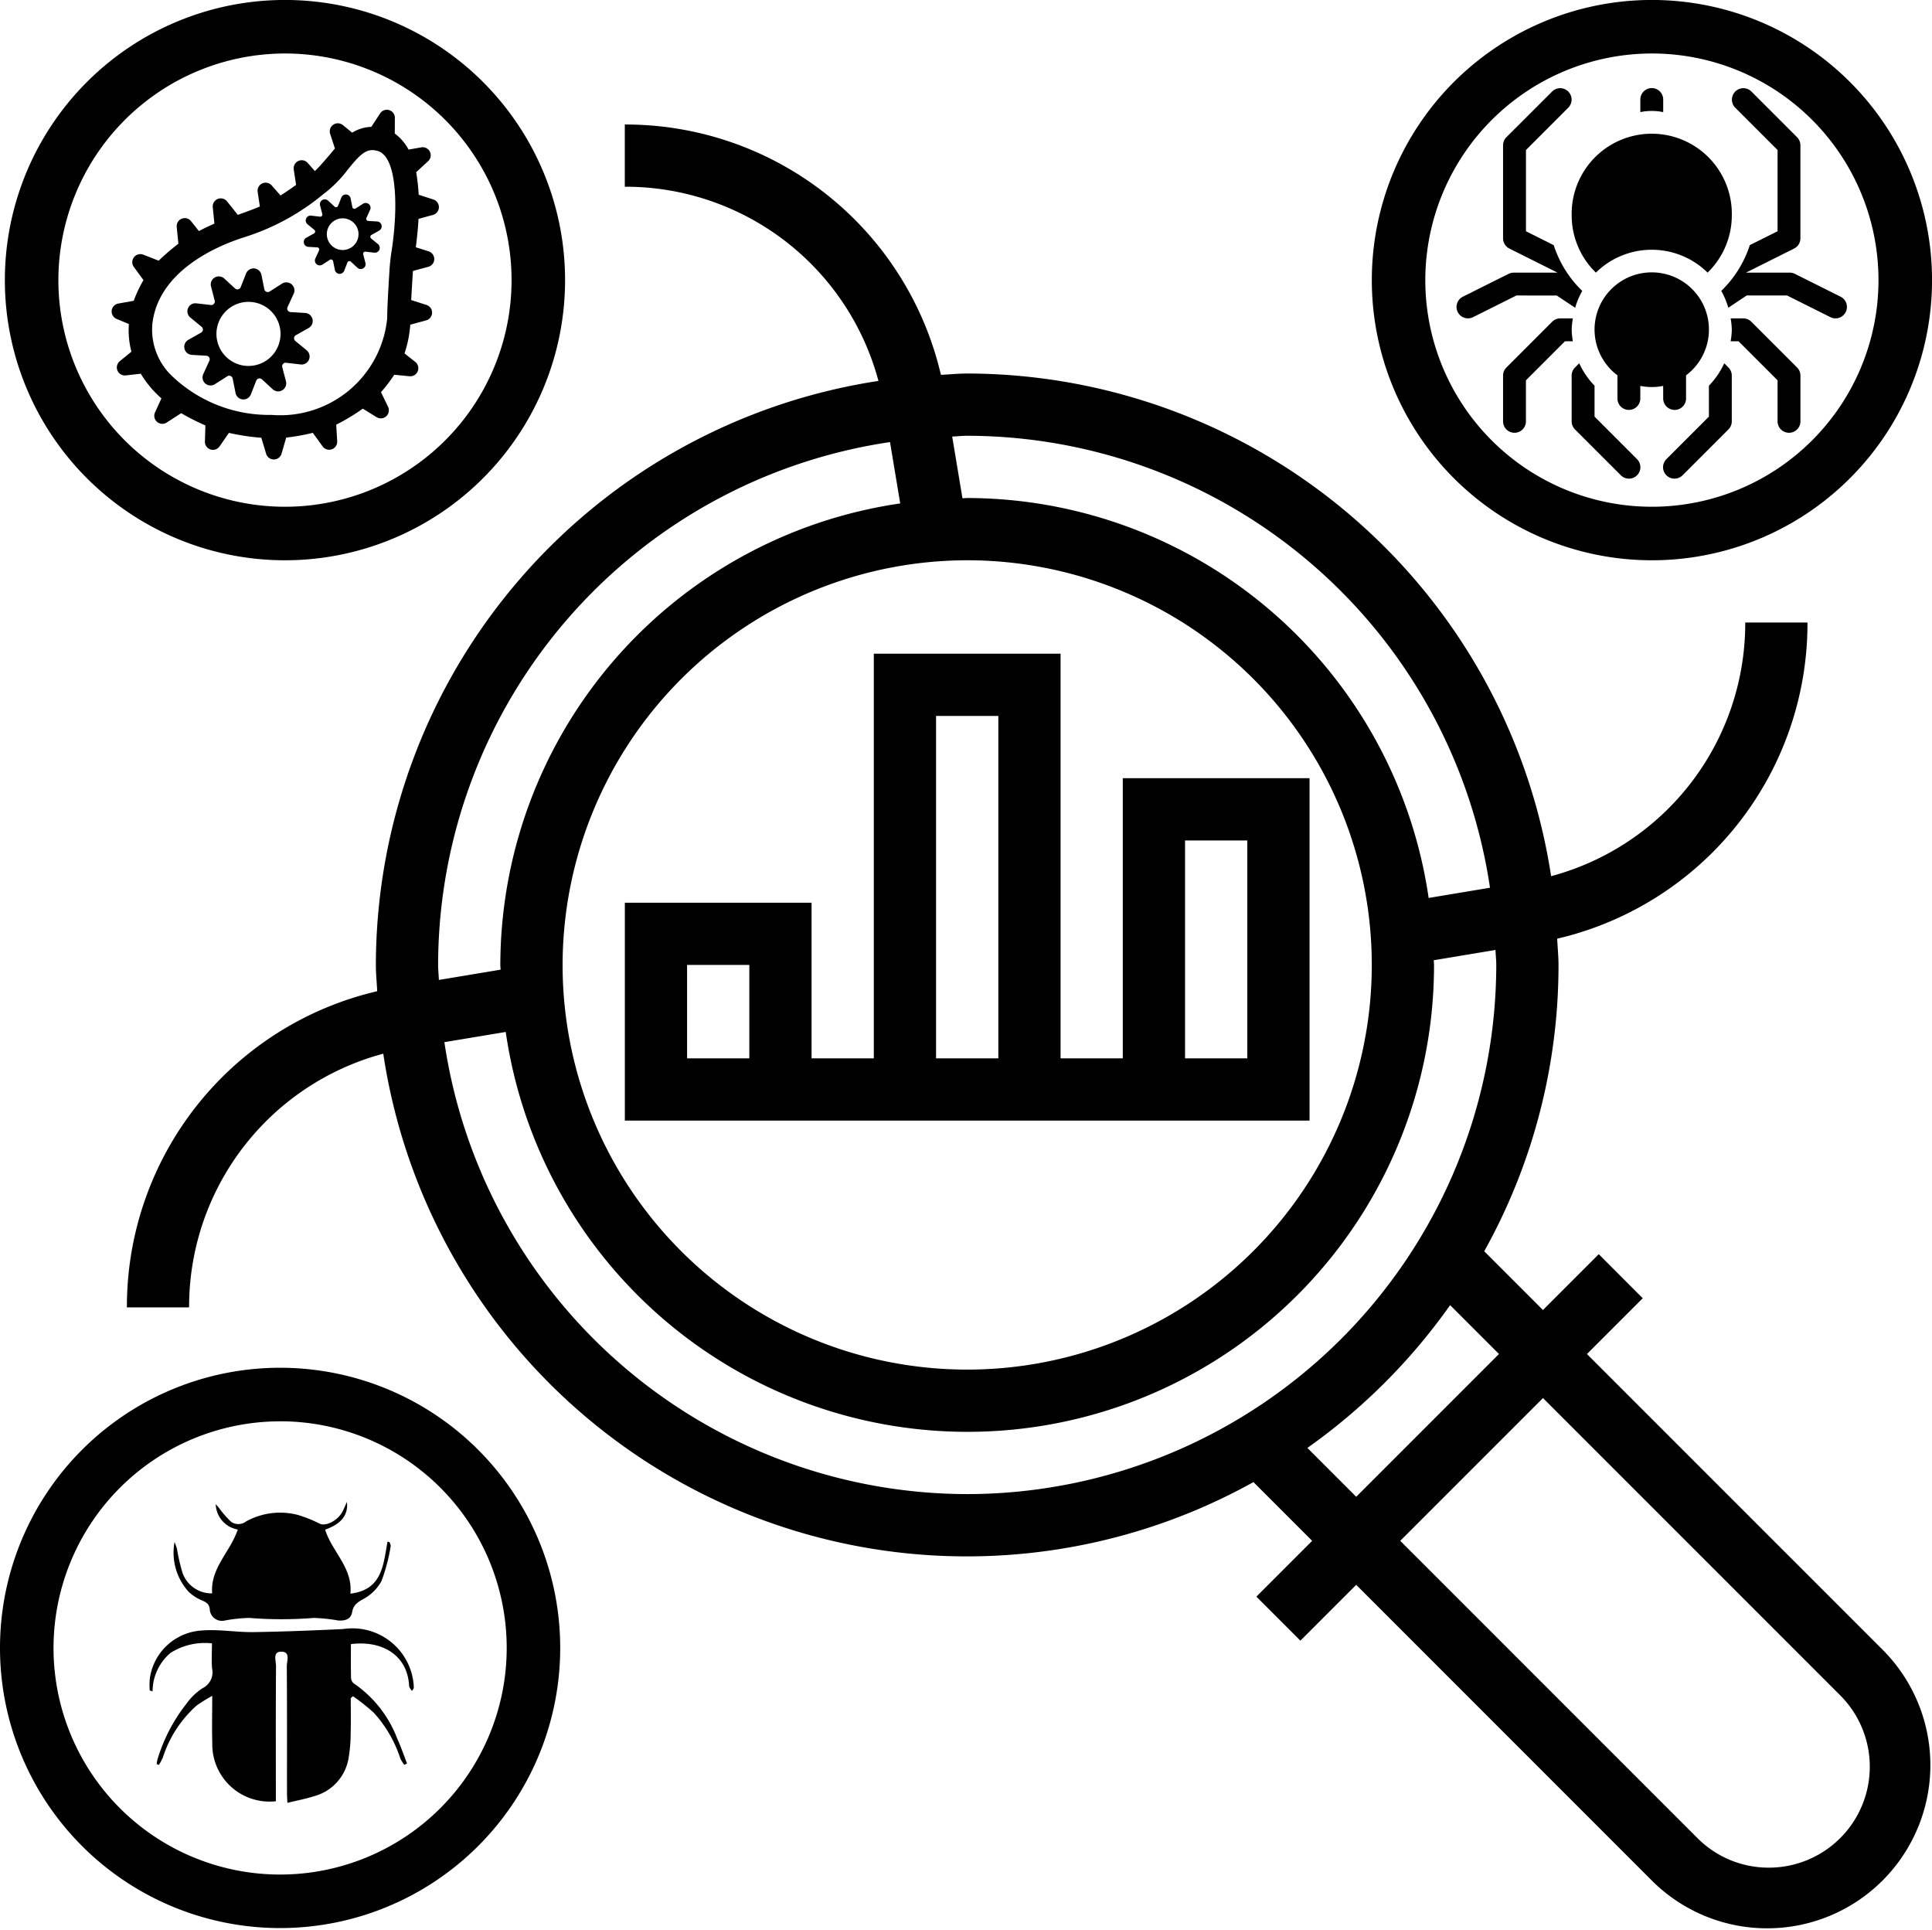 <svg xmlns="http://www.w3.org/2000/svg" viewBox="0 0 60 59.925"><title>rNd</title><g id="Layer_2" data-name="Layer 2"><g id="Layer_1-2" data-name="Layer 1"><path d="M4.372,11.604a3.376,3.376,0,0,0,.351.479,4.04,4.04,0,0,0,.29.287l-.2.438a.25.25,0,0,0,.364.312l.451-.291a6.843,6.843,0,0,0,.751.381l-.015.502a.25.25,0,0,0,.456.148l.289-.419a7.08,7.08,0,0,0,1.007.152l.149.497a.25.25,0,0,0,.479-.003l.144-.499a6.625,6.625,0,0,0,.826-.148l.307.423a.25.25,0,0,0,.451-.162l-.031-.514a6.387,6.387,0,0,0,.826-.498l.43.265a.25.25,0,0,0,.355-.322l-.22-.455a4.459,4.459,0,0,0,.411-.541l.476.047a.25.25,0,0,0,.179-.444l-.335-.265a3.596,3.596,0,0,0,.178-.892l.494-.134a.25.25,0,0,0,.01-.479l-.475-.152c.015-.291.039-.672.054-.904l.479-.129a.25.25,0,0,0,.01-.479l-.4-.127c.036-.267.068-.579.085-.882l.449-.123a.25.25,0,0,0,.01-.479l-.454-.147a6.549,6.549,0,0,0-.078-.701l.372-.342a.25.25,0,0,0-.213-.429l-.395.07a1.515,1.515,0,0,0-.429-.499l.003-.486a.249.249,0,0,0-.458-.138l-.274.417a1.187,1.187,0,0,0-.593.181l-.29-.236a.25.25,0,0,0-.395.271l.148.456c-.127.153-.481.576-.623.7L9.556,5.059a.25.25,0,0,0-.434.202l.073.482c-.158.112-.352.245-.482.327l-.277-.314a.25.25,0,0,0-.434.202l.068.452-0.0.002c-.153.067-.455.179-.686.259l-.334-.419a.25.25,0,0,0-.443.181l.052.51c-.145.064-.331.151-.482.232L5.931,6.865a.25.25,0,0,0-.443.181l.052.521a7.744,7.744,0,0,0-.613.527l-.48-.187a.25.25,0,0,0-.291.381l.3.41a3.912,3.912,0,0,0-.303.642l-.482.086a.25.25,0,0,0-.051.476l.383.16a2.599,2.599,0,0,0,.078.858l-.363.297a.25.25,0,0,0,.189.44ZM7.571,7.371A7.245,7.245,0,0,0,10.07,6.005l.045-.033a3.895,3.895,0,0,0,.687-.707c.304-.374.504-.604.761-.604a.607.607,0,0,1,.163.025c.605.17.648,1.742.432,3.131-.029.184-.049.37-.061.554-.033.528-.073,1.219-.073,1.517a3.335,3.335,0,0,1-3.587,2.995,4.365,4.365,0,0,1-3.169-1.28,1.989,1.989,0,0,1-.534-1.568C4.938,8.383,6.785,7.622,7.571,7.371Z"/><path d="M19.405,28.03V34.795H40.669V24.163H34.869V32.862H32.937V20.297H27.137V32.862H25.204V28.03Zm17.398-1.933h1.933v6.766H36.803ZM29.07,22.23H31.004V32.862H29.07ZM23.271,32.862H21.338V29.962h1.933Z"/><path d="M8.85,17.397A8.699,8.699,0,1,0,.151,8.699,8.699,8.699,0,0,0,8.85,17.397Zm0-15.736a7.037,7.037,0,1,1-7.037,7.037A7.045,7.045,0,0,1,8.85,1.661Z"/><path d="M9.512,7.382a.151.151,0,0,0,.065.283l.276.016a.067.067,0,0,1,.053.032.068.068,0,0,1,.004.061L9.793,8.026a.151.151,0,0,0,.219.19l.233-.149a.065.065,0,0,1,.061-.005.067.067,0,0,1,.039.048l.055.271a.151.151,0,0,0,.289.026l.101-.258a.066.066,0,0,1,.106-.024l.204.188a.151.151,0,0,0,.249-.149l-.07-.268a.066.066,0,0,1,.071-.082l.275.032a.151.151,0,0,0,.113-.267l-.213-.175a.066.066,0,0,1,.01-.108l.241-.136a.151.151,0,0,0-.065-.283l-.276-.017a.066.066,0,0,1-.056-.093l.115-.252a.151.151,0,0,0-.218-.19l-.233.149a.066.066,0,0,1-.1-.042l-.054-.271a.151.151,0,0,0-.289-.026l-.102.258a.065.065,0,0,1-.047.04.066.066,0,0,1-.059-.016l-.203-.187a.151.151,0,0,0-.249.149l.069.267a.065.065,0,0,1-.071.082l-.274-.032a.151.151,0,0,0-.114.267l.214.176a.066.066,0,0,1-.01.108Zm1.13-.603a.492.492,0,1,1-.492.492A.492.492,0,0,1,10.642,6.779Z"/><path d="M5.849,10.552a.25.25,0,0,0,.107.467l.455.027a.109.109,0,0,1,.092.154l-.19.415a.249.249,0,0,0,.361.314l.386-.246a.108.108,0,0,1,.101-.008.11.11,0,0,1,.064.078l.09.448a.249.249,0,0,0,.477.042l.167-.425a.109.109,0,0,1,.175-.04l.336.309a.25.25,0,0,0,.411-.246l-.115-.442a.109.109,0,0,1,.118-.135l.453.053a.249.249,0,0,0,.187-.44l-.353-.29a.109.109,0,0,1,.016-.178l.398-.224a.25.25,0,0,0-.107-.467L9.022,9.69a.109.109,0,0,1-.092-.154l.191-.415a.25.25,0,0,0-.361-.315l-.386.246a.109.109,0,0,1-.101.008.108.108,0,0,1-.064-.078l-.09-.448a.25.25,0,0,0-.477-.042L7.475,8.917a.109.109,0,0,1-.077.066.108.108,0,0,1-.098-.026l-.336-.309a.25.25,0,0,0-.411.246l.115.442a.109.109,0,0,1-.118.135L6.098,9.419a.249.249,0,0,0-.187.44l.352.29a.109.109,0,0,1-.016.178ZM7.717,9.373a.995.995,0,1,1-.995.995A.995.995,0,0,1,7.717,9.373Z"/><path d="M6.268,49.692c.136.057.228.111.246.272a.379.379,0,0,0,.469.354,4.677,4.677,0,0,1,.762-.08,12.42,12.42,0,0,0,1.992 0,5.243,5.243,0,0,1,.762.079c.198.014.396-.024.437-.259.037-.216.159-.301.344-.405a1.39,1.39,0,0,0,.567-.559,5.606,5.606,0,0,0,.285-1.076c.009-.038-.019-.084-.029-.126l-.067-.026c-.135.704-.149,1.497-1.154,1.618.079-.806-.575-1.303-.784-1.988.486-.172.723-.441.677-.861-.064.141-.096.219-.134.293-.142.28-.514.474-.709.385a4.214,4.214,0,0,0-.677-.272,2.187,2.187,0,0,0-1.612.2.393.393,0,0,1-.464.013,3.057,3.057,0,0,1-.391-.45c-.029-.034-.059-.065-.089-.098a.827.827,0,0,0,.685.787c-.23.695-.857,1.194-.795,1.982a.952.952,0,0,1-.921-.638,5.969,5.969,0,0,1-.172-.744,1.962,1.962,0,0,0-.075-.211,1.803,1.803,0,0,0,.442,1.549A1.377,1.377,0,0,0,6.268,49.692Z"/><path d="M8.699,59.868A8.699,8.699,0,1,0,0,51.17,8.699,8.699,0,0,0,8.699,59.868Zm0-15.736a7.037,7.037,0,1,1-7.037,7.037A7.045,7.045,0,0,1,8.699,44.133Z"/><path d="M48.81,10.241a2.446,2.446,0,0,1,.036-.355h-.391a.355.355,0,0,0-.251.104L46.783,11.411a.355.355,0,0,0-.104.251V13.083a.355.355,0,1,0,.71,0V11.809l1.213-1.213H48.846A2.444,2.444,0,0,1,48.81,10.241Z"/><path d="M4.739,52.518a1.566,1.566,0,0,1,.558-1.195,1.992,1.992,0,0,1,1.285-.295c0,.281-.016.53.004.776A.552.552,0,0,1,6.285,52.423a1.86,1.86,0,0,0-.494.478,5.226,5.226,0,0,0-.903,1.74.89.89,0,0,0-.022.133l.067.03a1.996,1.996,0,0,0,.125-.232A3.644,3.644,0,0,1,6.107,52.958a4.772,4.772,0,0,1,.484-.3c0,.537-.012.998.002,1.459A1.778,1.778,0,0,0,8.567,55.93v-.248c-0-1.317-.005-2.635.005-3.952.001-.16-.117-.451.173-.444.283.006.16.294.162.456.01,1.309.005,2.617.006,3.926,0,.09.007.18.013.312.297-.073.565-.123.822-.205a1.472,1.472,0,0,0,1.078-1.187,4.646,4.646,0,0,0,.064-.739c.01-.374.003-.748.003-1.121l.07-.059a6.694,6.694,0,0,1,.642.509,3.906,3.906,0,0,1,.83,1.43,1.086,1.086,0,0,0,.123.192l.082-.044c-.1-.257-.188-.519-.303-.769a3.636,3.636,0,0,0-1.36-1.723.255.255,0,0,1-.076-.189c-.007-.341-.003-.682-.003-1.025,1.006-.124,1.764.372,1.807,1.299.003.053.055.103.084.155.054-.056.063-.089.062-.122a1.908,1.908,0,0,0-2.199-1.798c-.929.042-1.858.081-2.787.094-.535.007-1.075-.094-1.605-.049a1.732,1.732,0,0,0-1.606,1.482,2.059,2.059,0,0,0-.003.38Z"/><path d="M49.284,42.044l1.733-1.733L49.651,38.944l-1.733,1.733-1.824-1.824A18.252,18.252,0,0,0,48.401,29.962c0-.275-.029-.543-.041-.815a10.055,10.055,0,0,0,7.773-9.817H54.2a8.131,8.131,0,0,1-6.029,7.876,18.377,18.377,0,0,0-18.135-15.608c-.275,0-.543.029-.815.041a10.055,10.055,0,0,0-9.817-7.773V5.798A8.131,8.131,0,0,1,27.281,11.828,18.376,18.376,0,0,0,11.673,29.962c0,.276.029.543.041.816a10.054,10.054,0,0,0-7.773,9.817H5.873a8.132,8.132,0,0,1,6.03-7.877A18.325,18.325,0,0,0,38.927,46.02l1.824,1.824-1.733,1.733,1.367,1.367L42.118,49.21l9.231,9.232a5.068,5.068,0,0,0,7.167-7.166ZM30.037,13.531A16.44,16.44,0,0,1,46.273,27.565l-1.905.317A14.506,14.506,0,0,0,30.037,15.464c-.049,0-.097.007-.147.008l-.319-1.917C29.728,13.55,29.879,13.531,30.037,13.531Zm0,3.866A12.565,12.565,0,1,1,17.472,29.962,12.58,12.58,0,0,1,30.037,17.397ZM13.606,29.962A16.44,16.44,0,0,1,27.64,13.727l.317,1.905A14.506,14.506,0,0,0,15.538,29.962c0,.05.007.098.008.147l-1.917.319C13.625,30.272,13.606,30.12,13.606,29.962ZM30.037,46.393A16.44,16.44,0,0,1,13.801,32.36l1.905-.317a14.489,14.489,0,0,0,28.829-2.08c0-.049-.007-.097-.008-.147l1.917-.319c.005.157.024.308.024.465A16.449,16.449,0,0,1,30.037,46.393Zm10.565-1.434a18.503,18.503,0,0,0,4.433-4.433l1.517,1.517-4.433,4.433ZM54.933,57.992a3.114,3.114,0,0,1-2.216-.917l-9.231-9.231,4.433-4.433,9.231,9.231a3.134,3.134,0,0,1-2.216,5.35Z"/><path d="M51.652,3.481V3.09a.355.355,0,1,0-.71,0v.391a1.77,1.77,0,0,1,.71,0Z"/><path d="M54.389,9.99a.355.355,0,0,0-.251-.104h-.391a2.465,2.465,0,0,1,.036.355,2.462,2.462,0,0,1-.036.355h.244l1.213,1.213V13.083a.355.355,0,0,0,.71,0V11.662a.355.355,0,0,0-.104-.251Z"/><path d="M51.301,17.397A8.699,8.699,0,1,0,42.603,8.699,8.699,8.699,0,0,0,51.301,17.397Zm0-15.736a7.037,7.037,0,1,1-7.037,7.037A7.045,7.045,0,0,1,51.301,1.661Z"/><path d="M49.562,8.465a2.473,2.473,0,0,1,3.469,0,2.477,2.477,0,0,0,.752-1.776,2.487,2.487,0,1,0-4.973,0A2.476,2.476,0,0,0,49.562,8.465Z"/><path d="M48.347,9.176l.571.381a2.453,2.453,0,0,1,.22-.524,3.44,3.44,0,0,1-.886-1.421l-.862-.431V4.658l1.317-1.317a.355.355,0,0,0-.502-.502L46.783,4.26a.354.354,0,0,0-.104.251v2.889a.355.355,0,0,0,.196.318l1.496.748H47.01a.355.355,0,0,0-.159.037l-1.421.71a.355.355,0,0,0,.318.635l1.346-.673Z"/><path d="M55.204,4.658V7.18l-.862.431A3.44,3.44,0,0,1,53.455,9.032a2.451,2.451,0,0,1,.219.524l.571-.381h1.253l1.346.673a.355.355,0,0,0,.318-.635l-1.421-.71a.355.355,0,0,0-.159-.037h-1.361l1.496-.748a.355.355,0,0,0,.196-.318v-2.889a.355.355,0,0,0-.104-.251L54.389,2.839a.355.355,0,0,0-.502.502Z"/><path d="M53.548,11.28a2.495,2.495,0,0,1-.476.696v.96l-1.317,1.317a.355.355,0,1,0,.502.502l1.421-1.421a.355.355,0,0,0,.104-.251V11.662a.355.355,0,0,0-.104-.251Z"/><path d="M51.652,12.373a.355.355,0,0,0,.71,0v-.719a1.776,1.776,0,1,0-2.131,0v.719a.355.355,0,0,0,.71,0v-.391a1.773,1.773,0,0,0,.71,0Z"/><path d="M49.52,12.936V11.976a2.5,2.5,0,0,1-.476-.696l-.131.131a.355.355,0,0,0-.104.251V13.083a.355.355,0,0,0,.104.251l1.421,1.421a.355.355,0,1,0,.502-.502Z"/></g></g></svg>